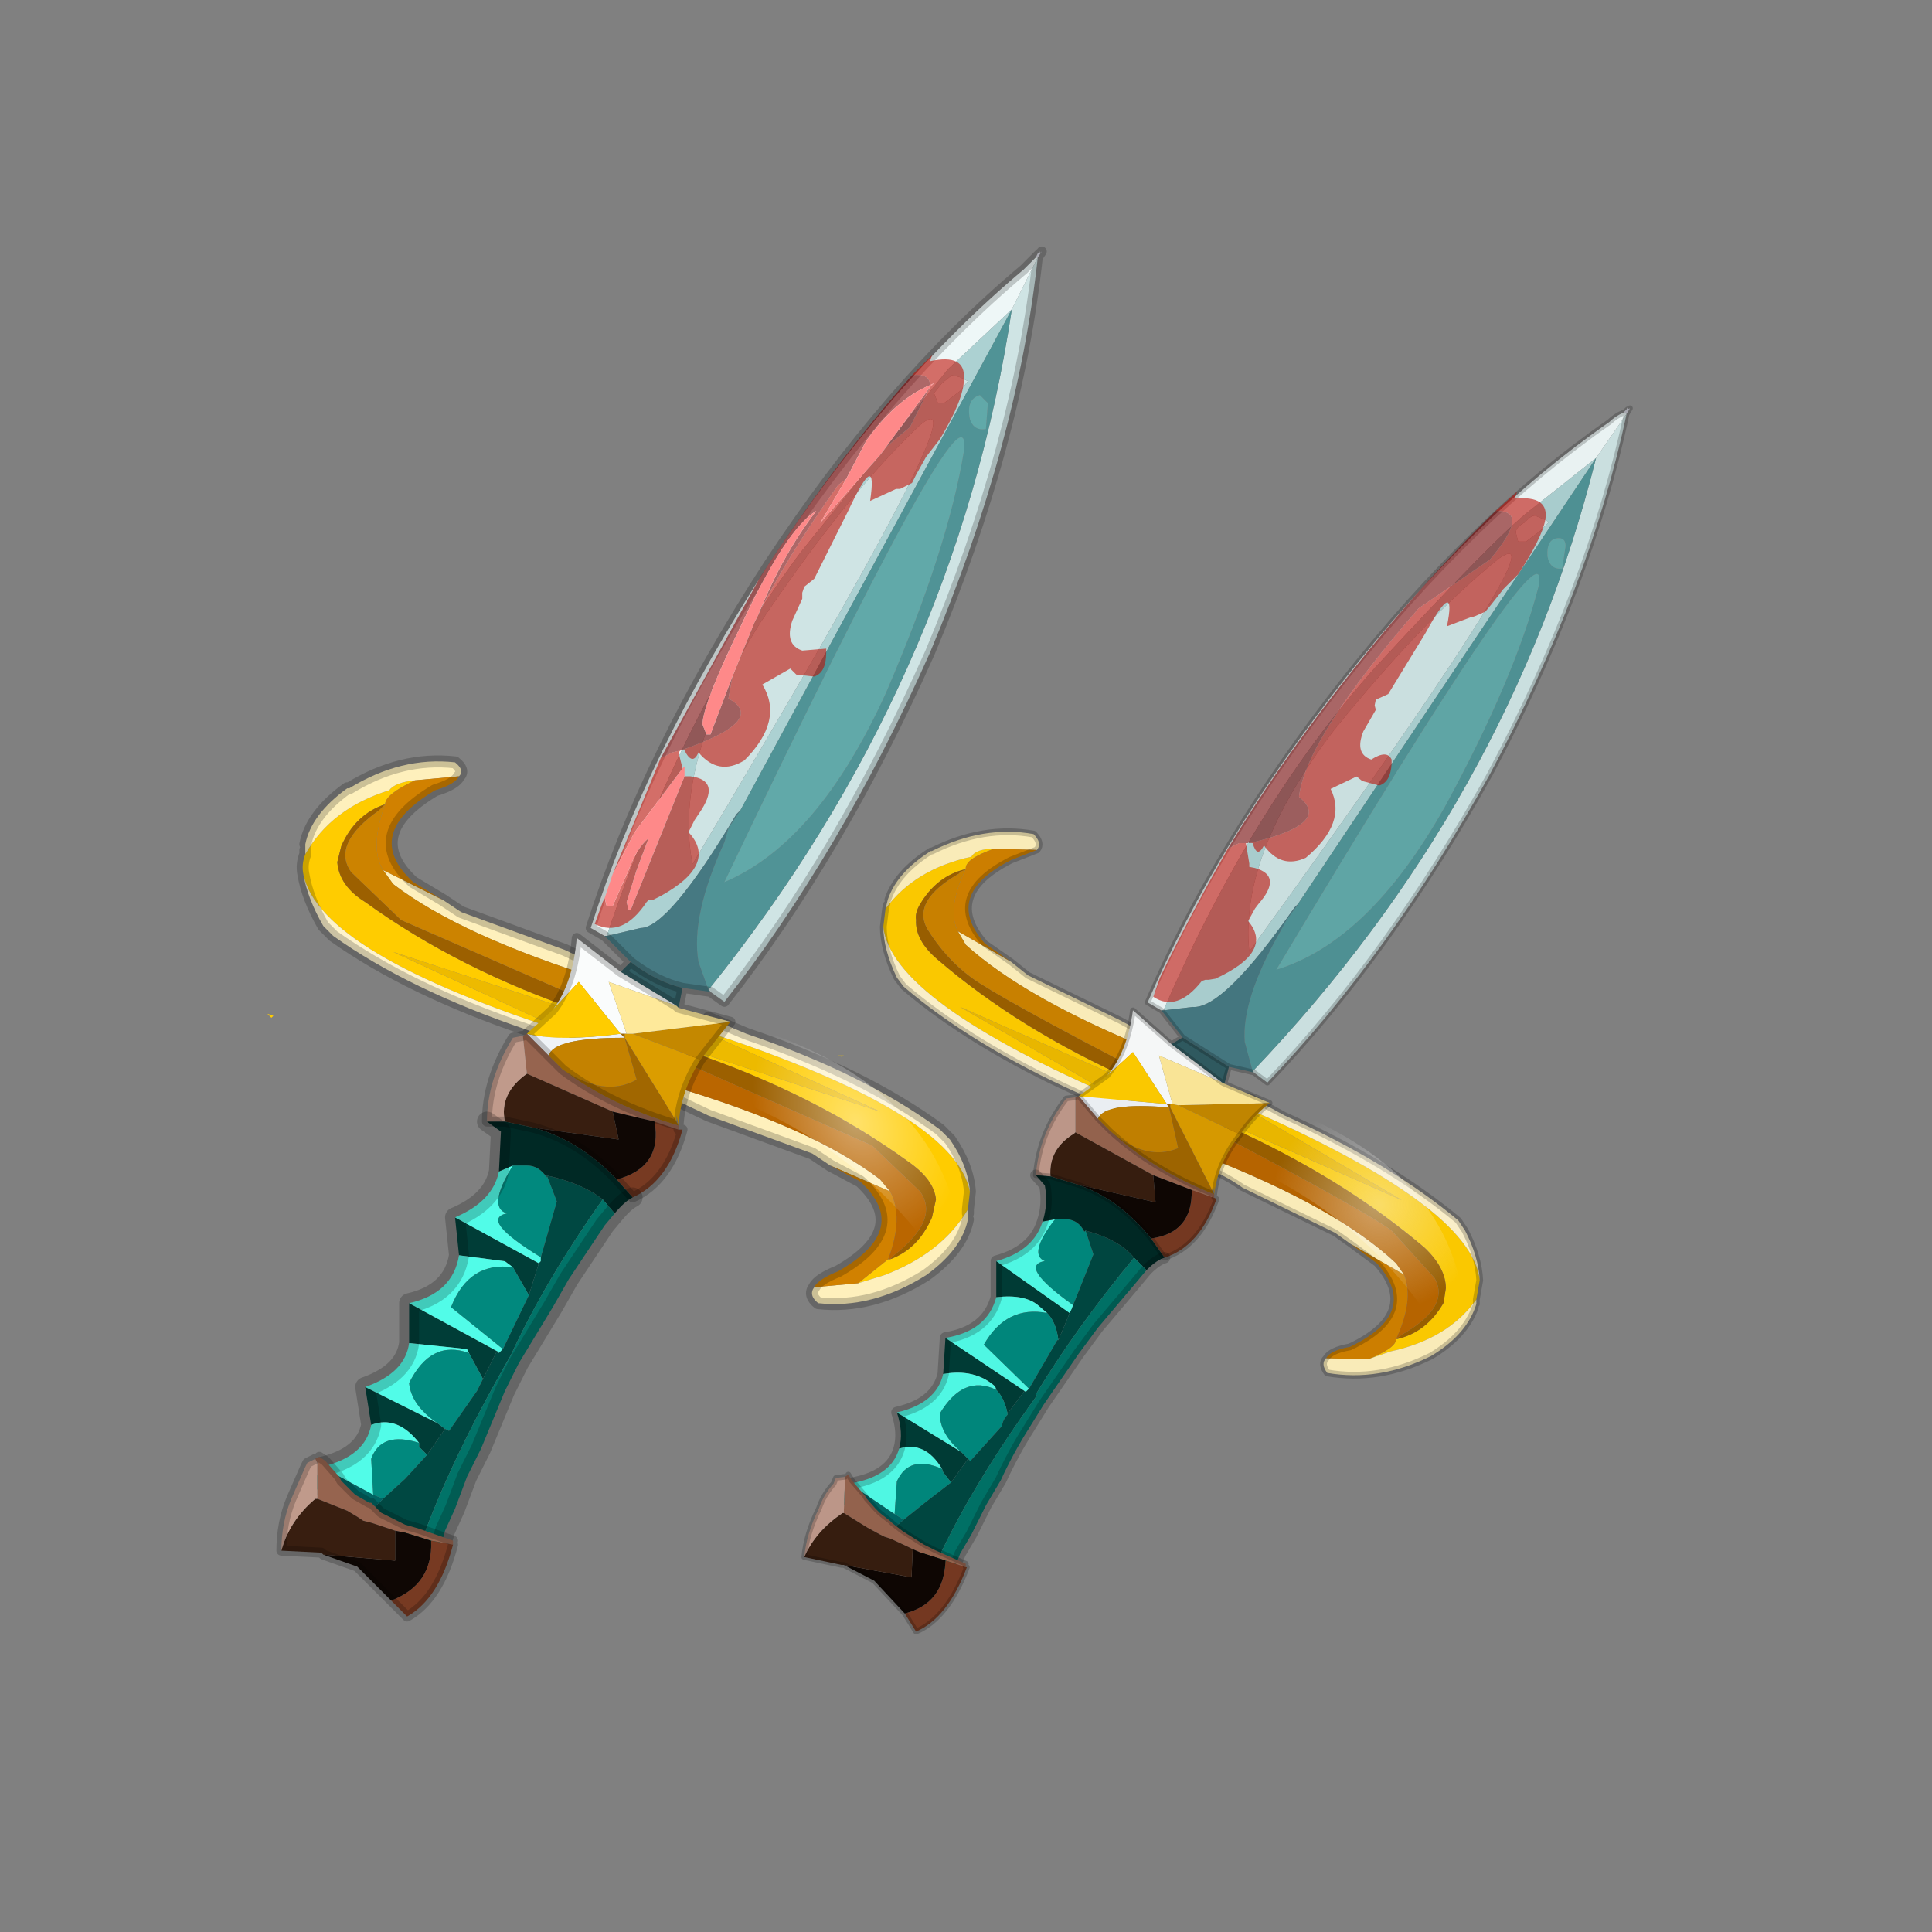 <?xml version="1.0" encoding="UTF-8" standalone="no"?>
<svg xmlns:xlink="http://www.w3.org/1999/xlink" height="440.0px" width="440.0px" xmlns="http://www.w3.org/2000/svg">
  <rect width="100%" height="100%" fill="#808080" stroke="none"/>
  <g transform="matrix(10.0, 0.0, 0.0, 10.0, 0.0, 0.0)">
    <use height="44.0" transform="matrix(0.909, 0.0, 0.0, 0.909, 2.0, 2.0)" width="44.0" xlink:href="#sprite0"/>
  </g>
  <defs>
    <g id="sprite0" transform="matrix(1.0, 0.0, 0.0, 1.0, 0.0, 0.0)">
      <use height="44.0" transform="matrix(1.0, 0.0, 0.0, 1.0, 0.0, 0.0)" width="44.0" xlink:href="#shape0"/>
      <use height="54.35" transform="matrix(0.566, 0.0, 0.0, 0.566, 17.893, 7.972)" width="36.75" xlink:href="#sprite1"/>
    </g>
    <g id="shape0" transform="matrix(1.0, 0.0, 0.0, 1.0, 0.0, 0.0)">
      <path d="M44.0 44.0 L0.0 44.0 0.0 0.0 44.0 0.0 44.0 44.0" fill="#43adca" fill-opacity="0.0" fill-rule="evenodd" stroke="none"/>
      <path d="M4.65 23.25 L4.6 23.3 4.5 23.2 4.65 23.25" fill="#ffcc00" fill-rule="evenodd" stroke="none"/>
      <path d="M5.45 19.2 Q6.1 18.05 7.55 17.6 7.7 17.4 8.2 17.35 7.45 17.7 7.45 17.95 6.7 18.2 6.35 19.0 L6.25 19.4 Q6.3 20.0 6.95 20.4 9.3 22.1 12.4 23.15 L12.4 23.2 7.65 21.65 12.1 23.7 Q5.8 21.7 5.4 19.7 5.35 19.45 5.45 19.2" fill="#ffcc00" fill-rule="evenodd" stroke="none"/>
      <path d="M12.1 23.7 L11.95 24.0 11.0 23.6 Q8.05 22.6 6.15 21.25 L5.9 21.0 Q5.5 20.3 5.4 19.7 5.8 21.7 12.1 23.7" fill="#fef3cc" fill-rule="evenodd" stroke="none"/>
      <path d="M12.55 22.9 L12.4 23.15 Q9.3 22.1 6.95 20.4 6.3 20.0 6.25 19.4 L6.35 19.0 Q6.7 18.2 7.45 17.95 L7.4 18.0 7.3 18.1 Q6.1 18.95 6.6 19.65 L7.85 20.85 12.55 22.9" fill="#9c6000" fill-rule="evenodd" stroke="none"/>
      <path d="M12.4 23.2 L12.1 23.7 7.65 21.65 12.4 23.2" fill="#edba00" fill-rule="evenodd" stroke="none"/>
      <path d="M5.45 18.95 Q5.6 18.2 6.5 17.55 L6.55 17.55 Q7.85 16.75 9.2 16.9 9.45 17.1 9.3 17.25 L8.2 17.35 Q7.7 17.4 7.55 17.6 6.1 18.05 5.45 19.2 L5.45 19.1 5.45 18.95 M8.9 20.35 L9.35 20.65 11.95 21.6 12.9 22.05 12.95 22.05 13.0 22.05 12.9 22.35 Q9.35 21.25 7.65 19.95 L7.4 19.6 8.9 20.35" fill="#fef0bc" fill-rule="evenodd" stroke="none"/>
      <path d="M8.2 17.35 L9.3 17.25 Q9.2 17.45 8.7 17.6 6.85 18.7 8.15 19.9 L8.9 20.35 7.4 19.6 Q7.05 19.05 7.45 17.95 7.45 17.7 8.2 17.35" fill="#d18100" fill-rule="evenodd" stroke="none"/>
      <path d="M12.9 22.35 L12.55 22.9 7.85 20.85 6.6 19.65 Q6.1 18.95 7.3 18.1 L7.4 18.0 7.45 17.95 Q7.05 19.05 7.4 19.6 L7.65 19.95 Q9.35 21.25 12.9 22.35" fill="#cc8300" fill-rule="evenodd" stroke="none"/>
      <path d="M9.3 17.25 Q9.45 17.1 9.2 16.9 7.85 16.75 6.55 17.55 L6.5 17.55 Q5.6 18.2 5.45 18.95 M5.45 19.1 L5.45 19.2 M9.3 17.25 Q9.2 17.45 8.7 17.6 6.85 18.7 8.15 19.9 L8.9 20.35 9.35 20.65 11.95 21.6 12.9 22.05 M13.0 22.05 L12.9 22.35 12.55 22.9 12.4 23.15 12.4 23.2 12.1 23.7 11.95 24.0 11.0 23.6 Q8.05 22.6 6.15 21.25 L5.9 21.0 Q5.5 20.3 5.4 19.7 5.35 19.45 5.45 19.2" fill="none" stroke="#000000" stroke-linecap="round" stroke-linejoin="round" stroke-opacity="0.2" stroke-width="0.3"/>
      <path d="M15.35 23.6 Q21.7 25.65 22.1 27.65 L22.05 28.1 Q21.4 29.2 19.95 29.75 L19.3 29.95 20.05 29.35 20.1 29.35 Q20.8 29.1 21.15 28.3 L21.25 27.85 Q21.2 27.35 20.55 26.9 18.2 25.2 15.1 24.15 L15.1 24.1 19.85 25.65 15.35 23.6" fill="#ffcc00" fill-rule="evenodd" stroke="none"/>
      <path d="M15.35 23.6 L15.55 23.3 16.5 23.7 Q19.45 24.7 21.35 26.1 L21.6 26.35 Q22.05 27.0 22.1 27.65 21.7 25.65 15.35 23.6" fill="#fef3cc" fill-rule="evenodd" stroke="none"/>
      <path d="M14.9 24.4 L15.1 24.15 Q18.2 25.2 20.55 26.9 21.2 27.35 21.25 27.85 L21.15 28.3 Q20.8 29.1 20.1 29.35 L20.2 29.25 Q21.35 28.35 20.85 27.65 L19.65 26.5 14.9 24.4" fill="#9c6000" fill-rule="evenodd" stroke="none"/>
      <path d="M15.1 24.1 L15.35 23.6 19.85 25.65 15.1 24.1" fill="#edba00" fill-rule="evenodd" stroke="none"/>
      <path d="M22.05 28.1 L22.05 28.2 22.05 28.35 Q21.9 29.1 21.0 29.75 19.65 30.6 18.3 30.45 18.05 30.25 18.2 30.05 L19.3 29.95 19.95 29.75 Q21.4 29.2 22.05 28.1 M18.6 27.0 L18.15 26.7 15.55 25.75 14.6 25.3 14.55 25.25 14.5 25.2 14.45 25.2 14.6 25.0 Q18.15 26.05 19.85 27.35 L20.1 27.65 18.6 27.0" fill="#fef0bc" fill-rule="evenodd" stroke="none"/>
      <path d="M18.2 30.05 Q18.3 29.85 18.8 29.65 20.65 28.6 19.35 27.4 L18.6 27.0 20.1 27.65 Q20.45 28.3 20.05 29.35 L19.3 29.95 18.2 30.05" fill="#d18100" fill-rule="evenodd" stroke="none"/>
      <path d="M14.6 25.0 L14.9 24.4 19.65 26.5 20.85 27.65 Q21.35 28.35 20.2 29.25 L20.1 29.35 20.05 29.35 Q20.45 28.3 20.1 27.65 L19.85 27.35 Q18.15 26.05 14.6 25.0" fill="#ba6600" fill-rule="evenodd" stroke="none"/>
      <path d="M22.1 27.65 Q22.05 27.0 21.6 26.35 L21.35 26.1 Q19.45 24.7 16.5 23.7 L15.55 23.3 15.35 23.6 M22.1 27.65 L22.05 28.1 22.05 28.2 M22.05 28.35 Q21.9 29.1 21.0 29.75 19.65 30.6 18.3 30.45 18.05 30.25 18.2 30.05 18.3 29.85 18.8 29.65 20.65 28.6 19.35 27.4 L18.6 27.0 18.15 26.7 15.55 25.75 14.6 25.3 M14.55 25.25 L14.5 25.2 M14.45 25.2 L14.6 25.0 14.9 24.4 15.1 24.15 15.1 24.1 15.35 23.6" fill="none" stroke="#000000" stroke-linecap="round" stroke-linejoin="round" stroke-opacity="0.2" stroke-width="0.3"/>
      <path d="M23.75 4.25 L23.8 4.15 23.85 4.1 23.85 4.15 23.75 4.25 23.85 4.15 23.9 4.1 23.8 4.25 23.75 4.25" fill="#d5d5df" fill-rule="evenodd" stroke="none"/>
      <path d="M12.95 21.25 L12.6 21.05 Q14.0 16.65 17.05 11.95 20.05 7.4 23.45 4.55 L23.75 4.25 23.8 4.25 23.15 5.55 21.55 7.05 17.85 11.65 Q14.9 15.6 13.0 21.25 L12.95 21.25" fill="#eef7f7" fill-rule="evenodd" stroke="none"/>
      <path d="M23.8 4.25 Q23.3 8.9 21.1 14.15 18.85 19.2 15.95 22.9 L15.6 22.65 15.55 22.6 Q21.75 14.9 23.15 5.55 L23.8 4.25 M21.85 7.6 L21.45 7.9 21.3 7.9 21.2 7.65 21.4 7.4 21.65 7.2 21.85 7.25 22.05 7.35 21.85 7.6 M20.85 8.45 Q22.6 7.0 15.15 19.45 14.65 16.9 16.85 13.4 19.0 10.2 20.85 8.45" fill="#cfe4e4" fill-rule="evenodd" stroke="none"/>
      <path d="M21.85 7.6 L22.05 7.35 21.85 7.25 21.65 7.2 21.4 7.4 21.2 7.65 21.3 7.9 21.45 7.9 21.85 7.6 M13.0 21.25 Q14.9 15.6 17.85 11.65 L21.55 7.05 23.15 5.55 16.35 18.1 16.25 18.2 Q14.55 21.05 13.85 21.05 L13.0 21.25 M20.85 8.45 Q19.0 10.2 16.85 13.4 14.65 16.9 15.15 19.45 22.6 7.0 20.85 8.45" fill="#acd1d2" fill-rule="evenodd" stroke="none"/>
      <path d="M23.15 5.55 Q21.75 14.9 15.55 22.6 L15.3 21.9 Q15.1 20.75 15.95 18.9 L16.05 18.55 16.35 18.1 23.15 5.55 M22.55 7.9 L22.35 7.7 Q22.0 7.8 22.1 8.3 22.2 8.6 22.5 8.55 L22.55 7.9 M21.95 9.1 Q22.2 6.8 15.95 19.9 18.3 18.9 20.0 15.15 21.55 11.55 21.95 9.1" fill="#509396" fill-rule="evenodd" stroke="none"/>
      <path d="M22.55 7.9 L22.5 8.55 Q22.2 8.6 22.1 8.3 22.0 7.8 22.35 7.7 L22.55 7.9 M21.95 9.1 Q21.55 11.55 20.0 15.15 18.3 18.9 15.95 19.9 22.2 6.8 21.95 9.1" fill="#61a9a9" fill-rule="evenodd" stroke="none"/>
      <path d="M7.1 33.5 L6.95 32.55 8.75 33.45 8.95 33.6 8.5 34.25 8.3 34.05 8.3 33.95 Q7.75 33.25 7.1 33.5 M8.05 31.45 L8.05 30.45 10.25 31.65 9.9 32.35 9.55 31.7 9.5 31.6 8.05 31.45 M9.3 29.25 L9.2 28.3 11.3 29.45 11.05 30.25 10.65 29.55 10.45 29.4 9.3 29.25" fill="#003d37" fill-rule="evenodd" stroke="none"/>
      <path d="M5.85 34.55 Q6.95 34.3 7.1 33.5 7.75 33.25 8.3 33.95 7.35 33.65 7.1 34.35 L7.15 35.25 5.85 34.55 M6.95 32.55 Q7.95 32.2 8.05 31.45 L9.5 31.6 9.55 31.7 Q8.6 31.35 8.05 32.45 8.1 33.0 8.75 33.45 L6.95 32.55 M8.05 30.45 Q9.15 30.2 9.3 29.25 L10.45 29.4 10.65 29.55 Q9.55 29.4 9.1 30.55 L10.4 31.6 10.3 31.7 10.25 31.65 8.05 30.45 M9.2 28.3 Q10.15 27.9 10.3 27.15 L10.65 27.0 Q10.0 28.05 10.5 28.2 9.8 28.35 11.35 29.3 L11.35 29.4 11.3 29.45 9.2 28.3" fill="#51fce8" fill-rule="evenodd" stroke="none"/>
      <path d="M10.65 27.0 L11.0 27.0 Q11.3 27.0 11.5 27.3 L11.5 27.25 11.75 27.9 11.35 29.3 Q9.8 28.35 10.5 28.2 10.0 28.05 10.65 27.0 M11.05 30.25 L10.4 31.6 9.1 30.55 Q9.55 29.4 10.65 29.55 L11.05 30.25 M9.9 32.35 L9.75 32.65 9.05 33.65 8.95 33.6 8.75 33.45 Q8.1 33.0 8.05 32.45 8.6 31.35 9.55 31.7 L9.9 32.35 M8.5 34.25 L7.95 34.85 7.4 35.35 7.15 35.25 7.1 34.35 Q7.35 33.65 8.3 33.95 L8.3 34.05 8.5 34.25" fill="#01897e" fill-rule="evenodd" stroke="none"/>
      <path d="M8.35 36.45 L7.0 35.7 7.2 35.55 7.4 35.35 7.95 34.85 8.5 34.25 8.95 33.6 9.05 33.65 9.75 32.65 9.9 32.35 10.25 31.65 10.3 31.7 10.4 31.6 11.05 30.25 11.3 29.45 11.35 29.4 11.35 29.3 11.75 27.9 11.5 27.25 Q12.4 27.45 12.9 27.85 11.45 29.9 10.6 31.75 9.1 34.35 8.35 36.45" fill="#004842" fill-rule="evenodd" stroke="none"/>
      <path d="M15.6 22.65 L14.9 22.55 Q14.25 22.4 13.6 21.9 L12.95 21.25 13.0 21.25 13.85 21.05 Q14.55 21.05 16.25 18.2 L16.35 18.1 16.05 18.55 15.95 18.9 Q15.1 20.75 15.3 21.9 L15.55 22.6 15.6 22.65" fill="#467982" fill-rule="evenodd" stroke="none"/>
      <path d="M13.35 23.7 L13.45 23.8 Q11.65 23.8 11.55 24.25 L11.0 23.7 Q11.85 23.9 13.35 23.7" fill="#eff3f7" fill-rule="evenodd" stroke="none"/>
      <path d="M14.9 22.55 L14.8 23.05 14.75 23.0 13.35 22.15 13.6 21.9 Q14.25 22.4 14.9 22.55" fill="#305b61" fill-rule="evenodd" stroke="none"/>
      <path d="M14.8 26.0 L14.8 26.1 14.2 25.9 13.15 25.65 11.0 24.7 10.9 23.75 11.0 23.7 11.55 24.25 11.9 24.6 Q13.1 25.5 14.8 26.0" fill="#96644f" fill-rule="evenodd" stroke="none"/>
      <path d="M13.15 25.65 L13.3 26.35 11.15 26.05 10.45 25.9 Q10.3 25.2 11.0 24.7 L13.15 25.65" fill="#381e10" fill-rule="evenodd" stroke="none"/>
      <path d="M10.0 25.9 Q10.0 24.85 10.65 23.8 L10.9 23.75 11.0 24.7 Q10.3 25.2 10.45 25.9 L10.0 25.9" fill="#c09a8b" fill-rule="evenodd" stroke="none"/>
      <path d="M11.65 23.1 Q12.15 22.45 12.25 21.3 L13.35 22.15 14.75 23.0 13.05 22.4 13.5 23.7 13.45 23.7 13.35 23.7 12.3 22.4 11.65 23.1" fill="#fafcfc" fill-rule="evenodd" stroke="none"/>
      <path d="M14.8 26.1 L14.9 26.1 Q14.55 27.4 13.65 27.8 L13.25 27.35 Q14.4 27.05 14.2 25.9 L14.8 26.1" fill="#773a22" fill-rule="evenodd" stroke="none"/>
      <path d="M11.15 26.05 L13.3 26.35 13.15 25.65 14.2 25.9 Q14.4 27.05 13.25 27.35 12.3 26.35 11.15 26.05" fill="#0f0704" fill-rule="evenodd" stroke="none"/>
      <path d="M13.65 27.8 Q13.45 27.9 13.2 28.2 L12.9 27.85 Q12.4 27.45 11.5 27.25 L11.5 27.3 Q11.3 27.0 11.0 27.0 L10.65 27.0 10.3 27.15 10.35 26.15 10.0 25.9 10.45 25.9 11.15 26.05 Q12.3 26.35 13.25 27.35 L13.65 27.8" fill="#002925" fill-rule="evenodd" stroke="none"/>
      <path d="M13.2 28.2 L12.95 28.5 12.05 29.85 11.65 30.55 10.8 31.95 10.45 32.65 9.85 34.1 9.5 34.8 9.2 35.6 8.95 36.15 8.8 36.7 8.35 36.45 Q9.1 34.35 10.6 31.75 11.45 29.9 12.9 27.85 L13.2 28.2" fill="#017368" fill-rule="evenodd" stroke="none"/>
      <path d="M7.0 35.7 L5.6 35.05 5.85 34.55 7.15 35.25 7.4 35.35 7.2 35.55 7.0 35.7" fill="#006563" fill-rule="evenodd" stroke="none"/>
      <path d="M11.0 23.7 L11.65 23.1 12.3 22.4 13.35 23.7 Q11.85 23.9 11.0 23.7" fill="#ffcc00" fill-rule="evenodd" stroke="none"/>
      <path d="M15.35 24.35 Q14.85 25.15 14.8 26.0 L14.75 25.75 14.75 25.9 13.45 23.8 13.45 23.7 13.5 23.7 13.65 23.7 15.35 24.35" fill="#db9d00" fill-rule="evenodd" stroke="none"/>
      <path d="M16.1 23.4 L15.35 24.35 13.65 23.7 16.1 23.4" fill="#c48800" fill-rule="evenodd" stroke="none"/>
      <path d="M13.45 23.8 L13.75 24.85 Q12.95 25.3 11.9 24.6 L11.55 24.25 Q11.65 23.8 13.45 23.8" fill="#c48200" fill-rule="evenodd" stroke="none"/>
      <path d="M13.35 23.7 L13.45 23.7 13.45 23.8 14.75 25.9 14.8 26.0 Q13.1 25.5 11.9 24.6 12.95 25.3 13.75 24.85 L13.45 23.8 13.35 23.7" fill="#a16700" fill-rule="evenodd" stroke="none"/>
      <path d="M14.8 23.05 L16.1 23.4 13.65 23.7 13.5 23.7 13.05 22.4 14.75 23.0 14.8 23.05" fill="#fee99a" fill-rule="evenodd" stroke="none"/>
      <path d="M23.75 4.25 L23.85 4.15 M23.9 4.1 L23.8 4.25 Q23.3 8.9 21.1 14.15 18.85 19.2 15.95 22.9 L15.6 22.65 14.9 22.55 14.8 23.05 16.1 23.4 15.35 24.35 Q14.85 25.15 14.8 26.0 M14.8 26.1 L14.9 26.1 Q14.55 27.4 13.65 27.8 L13.25 27.35 M10.0 25.9 Q10.0 24.85 10.65 23.8 L10.9 23.75 M11.0 23.7 L11.65 23.1 Q12.15 22.45 12.25 21.3 L13.35 22.15 13.6 21.9 12.95 21.25 12.6 21.05 Q14.0 16.65 17.05 11.95 20.05 7.4 23.45 4.55 L23.75 4.25 M14.75 23.0 L13.35 22.15 M11.9 24.6 Q13.1 25.5 14.8 26.0 M10.45 25.9 L11.15 26.05 Q12.3 26.35 13.25 27.35 M11.9 24.6 L11.55 24.25 11.0 23.7 M10.0 25.9 L10.45 25.9 M14.75 23.0 L14.8 23.05 M13.6 21.9 Q14.25 22.4 14.9 22.55" fill="none" stroke="#000000" stroke-linecap="round" stroke-linejoin="round" stroke-opacity="0.2" stroke-width="0.25"/>
      <path d="M13.65 27.8 Q13.45 27.9 13.2 28.2 L12.95 28.5 12.05 29.85 11.65 30.55 10.8 31.95 10.45 32.65 9.85 34.1 9.5 34.8 9.2 35.6 8.95 36.15 8.8 36.7 M5.6 35.05 L5.85 34.55 Q6.95 34.3 7.1 33.5 L6.95 32.55 Q7.95 32.2 8.05 31.45 L8.05 30.45 Q9.15 30.2 9.3 29.25 L9.2 28.3 Q10.15 27.9 10.3 27.15 L10.35 26.15 10.0 25.9" fill="none" stroke="#000000" stroke-linecap="round" stroke-linejoin="round" stroke-opacity="0.2" stroke-width="0.5"/>
      <path d="M9.15 36.4 L9.15 36.5 8.6 36.4 7.95 36.2 7.7 36.15 7.55 36.1 7.1 35.95 6.9 35.9 6.75 35.8 6.5 35.65 5.75 35.35 5.75 34.45 5.7 34.35 5.8 34.3 5.95 34.4 6.3 34.8 6.35 34.9 6.6 35.15 6.7 35.25 7.05 35.45 7.1 35.45 7.35 35.7 7.95 36.0 8.3 36.1 9.15 36.4" fill="#96644f" fill-rule="evenodd" stroke="none"/>
      <path d="M9.15 36.5 Q8.8 37.85 8.0 38.3 L7.6 37.9 Q8.65 37.5 8.6 36.4 L9.15 36.5" fill="#773a22" fill-rule="evenodd" stroke="none"/>
      <path d="M7.6 37.9 L6.75 37.05 5.9 36.75 5.85 36.7 5.9 36.75 7.7 36.9 7.7 36.15 7.95 36.2 8.6 36.4 Q8.65 37.5 7.6 37.9" fill="#0f0704" fill-rule="evenodd" stroke="none"/>
      <path d="M5.85 36.7 L4.85 36.65 Q5.05 35.9 5.7 35.35 L5.75 35.35 6.5 35.65 6.75 35.8 6.9 35.9 7.1 35.95 7.55 36.1 7.7 36.15 7.7 36.9 5.9 36.75 5.85 36.7" fill="#381e10" fill-rule="evenodd" stroke="none"/>
      <path d="M4.85 36.65 Q4.85 35.95 5.1 35.35 L5.45 34.55 5.5 34.45 5.7 34.35 5.75 34.45 5.75 35.35 5.7 35.35 Q5.05 35.9 4.85 36.65" fill="#c09a8b" fill-rule="evenodd" stroke="none"/>
      <path d="M9.15 36.5 Q8.8 37.85 8.0 38.3 L7.6 37.9 6.75 37.05 5.9 36.75 5.85 36.7 4.85 36.65 Q4.85 35.95 5.1 35.35 L5.45 34.55 5.5 34.45 5.7 34.35 M5.8 34.3 L5.95 34.4 6.3 34.8 6.35 34.9 6.6 35.15 6.7 35.25 7.05 35.45 7.1 35.45 7.35 35.7 7.95 36.0 8.3 36.1 9.15 36.4" fill="none" stroke="#000000" stroke-linecap="round" stroke-linejoin="round" stroke-opacity="0.2" stroke-width="0.25"/>
      <path d="M21.1 7.5 L21.2 7.4 21.1 7.45 Q21.1 7.15 20.65 7.2 L21.15 6.7 21.1 6.85 Q22.0 6.65 21.95 7.3 21.95 7.8 21.35 8.8 L21.0 9.25 20.75 9.7 20.65 9.9 20.35 10.05 20.25 10.05 19.6 10.35 Q19.8 9.0 19.05 10.6 L18.2 12.3 17.95 12.5 17.9 12.65 17.9 12.8 17.65 13.35 Q17.45 13.95 17.9 14.1 L18.5 14.05 18.5 14.15 Q18.5 14.65 18.2 14.75 L17.75 14.7 17.6 14.55 16.9 14.95 Q17.45 15.85 16.45 16.85 15.8 17.25 15.3 16.65 15.15 17.0 14.95 16.6 L14.85 16.6 Q17.05 15.85 16.05 15.3 L16.15 14.75 16.7 13.4 16.8 13.2 Q17.45 11.85 18.8 9.95 L19.0 9.8 18.35 10.9 19.85 9.2 20.0 9.0 20.6 8.5 21.1 7.5 M14.35 16.8 L14.65 16.65 14.85 16.6 14.8 16.65 14.9 17.05 13.7 18.65 13.15 19.7 14.35 16.8 M12.95 20.3 L13.0 20.5 13.15 20.5 13.55 19.6 Q13.75 19.05 14.05 18.8 L13.75 19.6 13.5 20.4 13.55 20.6 13.6 20.6 14.95 17.25 15.1 17.25 Q15.9 17.35 15.3 18.2 L15.2 18.35 15.05 18.65 Q15.8 19.45 14.35 20.25 L14.15 20.35 14.05 20.35 14.0 20.4 Q13.4 21.3 12.7 20.95 L12.9 20.4 12.95 20.3" fill="#c00b01" fill-opacity="0.58" fill-rule="evenodd" stroke="none"/>
      <path d="M21.1 7.45 Q20.25 7.8 19.5 8.85 L19.0 9.8 18.8 9.95 Q17.45 11.85 16.8 13.2 17.4 11.7 18.25 10.6 17.5 11.05 16.4 13.4 15.4 15.45 15.4 15.95 L15.5 16.2 15.6 16.2 16.15 14.75 16.05 15.3 Q17.05 15.85 14.85 16.6 L14.65 16.65 14.35 16.8 16.85 12.25 Q18.7 9.4 20.65 7.2 21.1 7.15 21.1 7.45 M20.0 9.0 L21.1 7.5 20.6 8.5 20.0 9.0 M14.85 16.6 L14.85 16.55 14.85 16.6" fill="#7e0101" fill-opacity="0.58" fill-rule="evenodd" stroke="none"/>
      <path d="M21.1 7.45 L21.2 7.4 21.1 7.5 20.0 9.0 19.85 9.2 18.35 10.9 19.0 9.8 19.5 8.85 Q20.25 7.8 21.1 7.45 M16.15 14.75 L15.6 16.2 15.5 16.2 15.4 15.95 Q15.4 15.45 16.4 13.4 17.5 11.05 18.25 10.6 17.4 11.7 16.8 13.2 L16.7 13.4 16.15 14.75 M14.95 17.25 L13.6 20.6 13.55 20.6 13.5 20.4 13.75 19.6 14.05 18.8 Q13.75 19.05 13.55 19.6 L13.15 20.5 13.0 20.5 12.95 20.3 13.15 19.7 13.7 18.65 14.9 17.05 14.95 17.0 14.95 17.15 14.95 17.25" fill="#fe8989" fill-rule="evenodd" stroke="none"/>
      <path d="M16.15 23.4 L16.65 23.55 Q21.1 24.95 21.8 28.4 21.95 29.45 21.3 29.35 19.1 26.2 15.25 25.0 14.75 24.05 16.15 23.4" fill="url(#gradient0)" fill-rule="evenodd" stroke="none"/>
    </g>
    <radialGradient cx="0" cy="0" gradientTransform="matrix(0.001, -0.003, 0.003, 0.002, 19.25, 25.9)" gradientUnits="userSpaceOnUse" id="gradient0" r="819.2" spreadMethod="pad">
      <stop offset="0.0" stop-color="#ffffff" stop-opacity="0.412"/>
      <stop offset="1.0" stop-color="#ffffff" stop-opacity="0.0"/>
    </radialGradient>
    <g id="sprite1" transform="matrix(1.0, 0.0, 0.0, 1.0, 0.1, 0.05)">
      <use height="54.35" transform="matrix(1.0, 0.0, 0.0, 1.0, -0.1, -0.05)" width="36.75" xlink:href="#shape1"/>
    </g>
    <g id="shape1" transform="matrix(1.0, 0.0, 0.0, 1.0, 0.1, 0.05)">
      <path d="M1.75 28.7 L1.65 28.75 1.5 28.7 1.75 28.7" fill="#fac800" fill-rule="evenodd" stroke="none"/>
      <path d="M3.6 22.2 Q4.9 20.45 7.4 19.9 7.6 19.55 8.4 19.55 7.1 20.0 7.15 20.45 5.85 20.75 5.1 22.05 4.9 22.4 4.95 22.7 4.9 23.6 5.9 24.45 9.5 27.55 14.55 29.8 L14.5 29.9 6.9 26.55 14.0 30.65 Q3.85 26.3 3.5 23.0 L3.6 22.2" fill="#fac800" fill-rule="evenodd" stroke="none"/>
      <path d="M14.0 30.65 L13.6 31.2 12.1 30.35 Q7.45 28.25 4.4 25.65 L4.1 25.25 Q3.5 24.0 3.5 23.0 3.85 26.3 14.0 30.65" fill="#f9eec8" fill-rule="evenodd" stroke="none"/>
      <path d="M14.9 29.4 L14.55 29.8 Q9.5 27.55 5.9 24.45 4.9 23.6 4.95 22.7 4.9 22.4 5.1 22.05 5.85 20.75 7.15 20.45 L7.1 20.5 Q6.9 20.55 6.85 20.65 4.75 21.85 5.45 23.1 6.25 24.4 7.4 25.25 8.55 26.1 14.9 29.4" fill="#985e00" fill-rule="evenodd" stroke="none"/>
      <path d="M14.5 29.9 L14.0 30.65 6.9 26.55 14.5 29.9" fill="#e8b600" fill-rule="evenodd" stroke="none"/>
      <path d="M3.7 21.8 Q4.1 20.6 5.6 19.65 L5.65 19.65 Q7.95 18.5 10.15 18.9 10.55 19.3 10.3 19.6 L8.4 19.55 Q7.6 19.55 7.4 19.9 4.9 20.45 3.6 22.2 L3.65 22.0 3.7 21.8 M9.15 24.55 L9.9 25.15 14.0 27.15 15.55 28.0 15.65 28.1 15.7 28.1 15.5 28.5 Q9.8 26.2 7.15 23.8 L6.8 23.2 9.15 24.55" fill="#f9ebb8" fill-rule="evenodd" stroke="none"/>
      <path d="M8.4 19.55 L10.3 19.6 9.15 20.05 Q6.1 21.6 8.0 23.75 L9.15 24.55 6.8 23.2 Q6.3 22.2 7.15 20.45 7.1 20.0 8.4 19.55" fill="#cc7e00" fill-rule="evenodd" stroke="none"/>
      <path d="M15.5 28.5 L14.9 29.4 Q8.55 26.1 7.4 25.25 6.25 24.4 5.45 23.1 4.75 21.85 6.85 20.65 6.9 20.55 7.1 20.5 L7.15 20.45 Q6.3 22.2 6.8 23.2 L7.15 23.8 Q9.8 26.2 15.5 28.5" fill="#c88000" fill-rule="evenodd" stroke="none"/>
      <path d="M10.3 19.6 Q10.55 19.3 10.15 18.9 7.95 18.5 5.65 19.65 L5.6 19.65 Q4.1 20.6 3.7 21.8 M3.65 22.0 L3.6 22.2 M10.3 19.6 L9.15 20.05 Q6.1 21.6 8.0 23.75 L9.15 24.55 9.9 25.15 14.0 27.15 15.55 28.0 M15.7 28.1 L15.5 28.5 14.9 29.4 14.55 29.8 14.5 29.9 14.0 30.65 13.6 31.2 12.1 30.35 Q7.45 28.25 4.4 25.65 L4.1 25.25 Q3.5 24.0 3.5 23.0 L3.6 22.2" fill="none" stroke="#000000" stroke-linecap="round" stroke-linejoin="round" stroke-opacity="0.2" stroke-width="0.3"/>
      <path d="M19.4 30.95 Q29.55 35.35 29.9 38.65 L29.75 39.5 Q28.5 41.25 25.95 41.8 L24.95 42.15 Q26.2 41.65 26.2 41.25 L26.25 41.25 Q27.55 40.95 28.3 39.65 L28.4 39.0 Q28.4 38.1 27.45 37.2 23.8 34.1 18.8 31.85 L18.85 31.75 26.45 35.1 19.4 30.95" fill="#fac800" fill-rule="evenodd" stroke="none"/>
      <path d="M19.4 30.95 L19.7 30.5 21.25 31.35 Q25.9 33.45 28.95 36.0 L29.25 36.45 Q29.85 37.6 29.9 38.65 29.55 35.35 19.4 30.95" fill="#f9eec8" fill-rule="evenodd" stroke="none"/>
      <path d="M18.5 32.25 L18.8 31.85 Q23.8 34.1 27.45 37.2 28.4 38.1 28.4 39.0 L28.3 39.65 Q27.55 40.95 26.25 41.25 L26.25 41.2 26.55 41.0 Q28.6 39.8 27.9 38.55 L26.0 36.45 Q24.85 35.6 18.5 32.25" fill="#985e00" fill-rule="evenodd" stroke="none"/>
      <path d="M18.85 31.75 L19.4 30.95 26.45 35.1 18.85 31.75" fill="#e8b600" fill-rule="evenodd" stroke="none"/>
      <path d="M29.75 39.5 L29.75 39.7 29.7 39.85 Q29.25 41.1 27.75 42.0 25.45 43.15 23.15 42.75 22.85 42.35 23.1 42.1 L24.95 42.15 25.95 41.8 Q28.5 41.25 29.75 39.5 M24.2 37.05 L23.5 36.55 19.4 34.55 Q18.7 34.05 17.85 33.7 L17.75 33.6 17.7 33.55 17.65 33.55 17.85 33.2 Q23.6 35.45 26.2 37.9 L26.55 38.4 24.2 37.05" fill="#f9ebb8" fill-rule="evenodd" stroke="none"/>
      <path d="M23.1 42.1 Q23.3 41.75 24.15 41.6 27.3 40.1 25.35 37.9 L24.2 37.05 26.55 38.4 Q27.0 39.5 26.2 41.25 26.2 41.65 24.95 42.15 L23.1 42.1" fill="#cc7e00" fill-rule="evenodd" stroke="none"/>
      <path d="M17.85 33.2 L18.5 32.25 Q24.85 35.6 26.0 36.45 L27.9 38.55 Q28.6 39.8 26.55 41.0 L26.25 41.2 26.25 41.25 26.2 41.25 Q27.0 39.5 26.55 38.4 L26.2 37.9 Q23.6 35.45 17.85 33.2" fill="#b66400" fill-rule="evenodd" stroke="none"/>
      <path d="M29.9 38.65 Q29.85 37.6 29.25 36.45 L28.95 36.0 Q25.9 33.45 21.25 31.35 L19.7 30.5 19.4 30.95 M29.9 38.65 L29.75 39.5 29.75 39.7 M29.7 39.85 Q29.25 41.1 27.75 42.0 25.45 43.15 23.15 42.75 22.85 42.35 23.1 42.1 23.3 41.75 24.15 41.6 27.3 40.1 25.35 37.9 L24.2 37.05 23.5 36.55 19.4 34.55 Q18.7 34.05 17.85 33.7 M17.75 33.6 L17.7 33.55 M17.65 33.55 L17.85 33.2 18.5 32.25 18.8 31.85 18.85 31.75 19.4 30.95" fill="none" stroke="#000000" stroke-linecap="round" stroke-linejoin="round" stroke-opacity="0.2" stroke-width="0.3"/>
      <path d="M36.45 0.1 L36.55 0.05 36.4 0.3 36.3 0.25 36.45 0.1 36.3 0.25 36.25 0.25 36.4 0.1 36.45 0.0 36.45 0.1" fill="#d0d0da" fill-rule="evenodd" stroke="none"/>
      <path d="M36.3 0.25 L36.4 0.3 35.05 2.25 32.15 4.55 Q30.75 5.6 25.25 11.55 19.85 17.6 15.9 26.7 L15.8 26.7 15.2 26.35 Q18.25 19.25 23.95 12.0 29.6 4.85 35.65 0.65 35.9 0.4 36.25 0.25 L36.3 0.25" fill="#e9f2f2" fill-rule="evenodd" stroke="none"/>
      <path d="M35.05 2.25 L36.4 0.3 Q34.8 7.9 30.35 16.25 25.9 24.25 20.5 29.9 L19.9 29.45 19.85 29.4 Q31.25 17.45 35.05 2.25 M32.35 4.8 L32.7 4.95 Q32.95 5.05 32.95 5.1 L32.55 5.5 31.95 5.95 31.6 5.95 31.5 5.55 Q31.5 5.3 31.9 5.1 32.15 4.8 32.35 4.8 M23.45 14.3 Q27.45 9.35 30.75 6.7 33.85 4.55 19.7 24.1 19.25 19.8 23.45 14.3" fill="#cadfdf" fill-rule="evenodd" stroke="none"/>
      <path d="M32.35 4.8 Q32.15 4.8 31.9 5.1 31.5 5.3 31.5 5.55 L31.6 5.95 31.95 5.95 32.55 5.5 32.95 5.1 Q32.95 5.05 32.7 4.95 L32.35 4.8 M15.9 26.7 Q19.85 17.6 25.25 11.55 30.75 5.6 32.15 4.55 L35.05 2.25 21.85 22.0 21.7 22.15 Q18.55 26.65 17.2 26.55 L15.9 26.7 M23.45 14.3 Q19.25 19.8 19.7 24.1 33.85 4.55 30.75 6.7 27.45 9.35 23.45 14.3" fill="#a8cccd" fill-rule="evenodd" stroke="none"/>
      <path d="M35.05 2.25 Q31.25 17.45 19.85 29.4 L19.5 28.1 Q19.35 26.25 21.05 23.25 L21.35 22.7 21.9 21.95 21.85 22.0 35.05 2.25 M33.55 7.15 L33.7 6.15 Q33.7 5.8 33.4 5.8 32.85 5.8 32.9 6.6 33.0 7.2 33.55 7.15 M32.5 7.95 Q33.25 4.25 20.9 24.9 25.0 23.65 28.35 17.7 31.45 12.0 32.5 7.95" fill="#4e9093" fill-rule="evenodd" stroke="none"/>
      <path d="M33.55 7.15 Q33.0 7.2 32.9 6.6 32.85 5.8 33.4 5.8 33.7 5.8 33.7 6.15 L33.55 7.15 M32.5 7.95 Q31.45 12.0 28.35 17.7 25.0 23.65 20.9 24.9 33.25 4.25 32.5 7.95" fill="#5fa5a5" fill-rule="evenodd" stroke="none"/>
      <path d="M4.2 46.1 Q4.4 45.4 4.1 44.5 L6.95 46.25 7.25 46.55 6.5 47.6 6.15 47.15 6.1 47.0 Q5.35 45.75 4.2 46.1 M6.15 42.8 L6.25 41.2 9.75 43.55 9.0 44.55 Q8.85 43.85 8.5 43.5 L8.45 43.35 Q7.55 42.55 6.15 42.8 M8.5 39.4 L8.5 37.8 11.75 40.1 11.25 41.3 Q11.15 40.5 10.75 40.1 L10.4 39.8 Q9.8 39.25 8.5 39.4" fill="#003b35" fill-rule="evenodd" stroke="none"/>
      <path d="M2.0 47.65 Q3.85 47.35 4.2 46.1 5.35 45.75 6.1 47.0 4.65 46.35 4.1 47.55 L4.0 49.0 2.0 47.65 M4.1 44.5 Q5.85 44.1 6.15 42.8 7.55 42.55 8.45 43.35 L8.5 43.5 Q7.05 42.8 6.0 44.55 6.0 45.45 6.95 46.25 L4.1 44.5 M6.25 41.2 Q8.1 40.9 8.5 39.4 9.8 39.25 10.4 39.8 L10.75 40.1 Q8.95 39.75 7.95 41.5 L9.95 43.45 9.8 43.6 9.75 43.55 6.25 41.2 M8.5 37.8 Q10.15 37.35 10.55 36.05 L11.1 35.95 Q9.9 37.5 10.65 37.8 9.45 38.0 11.9 39.75 L11.85 39.9 11.75 40.1 8.5 37.8" fill="#4ff7e3" fill-rule="evenodd" stroke="none"/>
      <path d="M11.1 35.95 L11.65 35.95 Q12.15 36.0 12.4 36.5 L12.45 36.45 12.8 37.5 11.9 39.75 Q9.45 38.0 10.65 37.8 9.9 37.5 11.1 35.95 M11.25 41.3 L11.2 41.3 9.95 43.45 7.95 41.5 Q8.95 39.75 10.75 40.1 11.15 40.5 11.25 41.3 M9.0 44.55 L9.0 44.6 Q8.8 44.8 8.75 45.1 L7.35 46.65 7.25 46.55 6.95 46.25 Q6.0 45.45 6.0 44.55 7.05 42.8 8.5 43.5 8.85 43.85 9.0 44.55 M6.5 47.6 L5.4 48.45 4.4 49.25 4.0 49.0 4.1 47.55 Q4.65 46.35 6.1 47.0 L6.15 47.15 6.5 47.6" fill="#00867b" fill-rule="evenodd" stroke="none"/>
      <path d="M5.85 51.15 L3.75 49.75 Q3.95 49.65 4.1 49.5 L4.4 49.25 5.4 48.45 6.5 47.6 7.25 46.55 7.35 46.65 8.75 45.1 Q8.8 44.8 9.0 44.6 L9.0 44.55 9.75 43.55 9.8 43.6 9.95 43.45 11.2 41.3 11.25 41.3 11.75 40.1 11.85 39.9 11.9 39.75 12.8 37.5 12.45 36.45 Q13.95 36.85 14.6 37.65 12.0 40.8 10.25 43.7 L10.3 43.75 Q7.4 47.75 5.85 51.15" fill="#004640" fill-rule="evenodd" stroke="none"/>
      <path d="M19.9 29.45 L18.8 29.2 16.75 27.9 15.85 26.75 15.8 26.7 15.9 26.7 17.2 26.55 Q18.55 26.65 21.7 22.15 L21.85 22.0 21.9 21.95 21.35 22.7 21.05 23.25 Q19.35 26.25 19.5 28.1 L19.85 29.4 19.9 29.45" fill="#44767f" fill-rule="evenodd" stroke="none"/>
      <path d="M13.0 31.5 L12.15 30.5 16.05 30.85 16.15 31.0 Q13.3 30.75 13.0 31.5" fill="#eaeef2" fill-rule="evenodd" stroke="none"/>
      <path d="M18.8 29.2 L18.6 29.95 18.5 29.9 16.25 28.2 16.75 27.9 18.8 29.2" fill="#2f595f" fill-rule="evenodd" stroke="none"/>
      <path d="M18.15 34.85 L18.15 35.0 17.15 34.65 15.45 34.0 12.0 32.1 12.0 30.55 12.15 30.5 13.0 31.5 13.55 32.05 Q15.4 33.75 18.15 34.85" fill="#93624d" fill-rule="evenodd" stroke="none"/>
      <path d="M12.0 32.1 L15.45 34.0 15.55 35.2 12.05 34.4 10.9 34.05 Q10.8 32.85 11.95 32.15 L12.0 32.1" fill="#361d0f" fill-rule="evenodd" stroke="none"/>
      <path d="M10.25 34.0 Q10.4 32.15 11.6 30.6 L12.0 30.55 12.0 32.1 11.95 32.15 Q10.8 32.85 10.9 34.05 L10.25 34.0" fill="#bc9688" fill-rule="evenodd" stroke="none"/>
      <path d="M13.4 29.6 Q14.3 28.55 14.55 26.7 L16.25 28.2 18.5 29.9 15.7 28.7 16.3 30.85 16.2 30.85 16.05 30.85 14.55 28.55 13.4 29.6" fill="#f5f7f7" fill-rule="evenodd" stroke="none"/>
      <path d="M18.15 35.0 L18.25 35.05 Q17.5 37.15 15.95 37.65 L15.35 36.8 Q17.2 36.55 17.15 34.65 L18.15 35.0" fill="#743821" fill-rule="evenodd" stroke="none"/>
      <path d="M15.45 34.0 L17.15 34.65 Q17.2 36.55 15.35 36.8 13.9 35.0 12.05 34.4 L15.55 35.2 15.45 34.0" fill="#0e0603" fill-rule="evenodd" stroke="none"/>
      <path d="M15.95 37.65 Q15.6 37.75 15.15 38.2 L14.6 37.65 Q13.95 36.85 12.45 36.45 L12.4 36.5 Q12.15 36.0 11.65 35.95 L11.1 35.95 10.55 36.05 Q10.8 35.3 10.65 34.45 L10.25 34.0 10.9 34.05 12.05 34.4 Q13.9 35.0 15.35 36.8 L15.95 37.65" fill="#002824" fill-rule="evenodd" stroke="none"/>
      <path d="M15.15 38.2 L14.65 38.8 13.0 40.75 12.15 41.9 10.6 44.15 9.95 45.2 Q9.25 46.3 8.7 47.5 L8.05 48.6 7.4 49.9 6.9 50.75 6.55 51.65 5.85 51.15 Q7.4 47.75 10.3 43.75 L10.25 43.7 Q12.0 40.8 14.6 37.65 L15.15 38.2" fill="#007065" fill-rule="evenodd" stroke="none"/>
      <path d="M3.75 49.75 L1.45 48.4 2.0 47.65 4.0 49.0 4.4 49.25 4.1 49.5 Q3.95 49.65 3.75 49.75" fill="#006361" fill-rule="evenodd" stroke="none"/>
      <path d="M12.15 30.5 L13.4 29.6 14.55 28.55 16.05 30.85 12.15 30.5" fill="#fac800" fill-rule="evenodd" stroke="none"/>
      <path d="M19.3 32.2 Q18.3 33.45 18.15 34.85 L18.15 34.5 18.1 34.75 16.2 31.0 16.2 30.85 16.3 30.85 16.55 30.9 19.3 32.2" fill="#d69900" fill-rule="evenodd" stroke="none"/>
      <path d="M20.6 30.8 Q19.8 31.45 19.3 32.2 L16.55 30.9 20.6 30.8" fill="#c08500" fill-rule="evenodd" stroke="none"/>
      <path d="M13.55 32.05 L13.0 31.5 Q13.3 30.75 16.15 31.0 L16.55 32.8 Q15.15 33.4 13.55 32.05" fill="#c07f00" fill-rule="evenodd" stroke="none"/>
      <path d="M16.15 31.0 L16.05 30.85 16.2 30.85 16.2 31.0 18.1 34.75 18.15 34.85 Q15.4 33.75 13.55 32.05 15.15 33.4 16.55 32.8 L16.15 31.0" fill="#9d6400" fill-rule="evenodd" stroke="none"/>
      <path d="M18.6 29.95 L20.6 30.8 16.55 30.9 16.3 30.85 15.7 28.7 18.5 29.9 18.6 29.95" fill="#f9e496" fill-rule="evenodd" stroke="none"/>
      <path d="M36.45 0.1 L36.3 0.25 M36.4 0.3 L36.55 0.05 M36.25 0.25 L36.3 0.25 M36.4 0.3 Q34.8 7.9 30.35 16.25 25.9 24.25 20.5 29.9 L19.9 29.45 18.8 29.2 18.6 29.95 20.6 30.8 Q19.8 31.45 19.3 32.2 18.3 33.45 18.15 34.85 M18.15 35.0 L18.25 35.05 Q17.5 37.15 15.95 37.65 L15.35 36.8 Q13.9 35.0 12.05 34.4 M10.25 34.0 Q10.4 32.15 11.6 30.6 L12.0 30.55 M12.15 30.5 L13.4 29.6 Q14.3 28.55 14.55 26.7 L16.25 28.2 16.75 27.9 15.85 26.75 15.8 26.7 15.2 26.35 Q18.25 19.25 23.95 12.0 29.6 4.85 35.65 0.65 35.9 0.4 36.25 0.25 M13.0 31.5 L12.15 30.5 M13.55 32.05 L13.0 31.5 M18.5 29.9 L16.25 28.2 M10.9 34.05 L12.05 34.4 M10.9 34.05 L10.25 34.0 M18.5 29.9 L18.6 29.95 M13.55 32.05 Q15.4 33.75 18.15 34.85 M18.8 29.2 L16.75 27.9" fill="none" stroke="#000000" stroke-linecap="round" stroke-linejoin="round" stroke-opacity="0.2" stroke-width="0.25"/>
      <path d="M15.95 37.65 Q15.6 37.75 15.15 38.2 L14.65 38.8 13.0 40.75 12.15 41.9 10.6 44.15 9.95 45.2 Q9.25 46.3 8.7 47.5 L8.05 48.6 7.4 49.9 6.9 50.75 6.55 51.65 M1.45 48.4 L2.0 47.65 Q3.85 47.35 4.2 46.1 4.4 45.4 4.1 44.5 5.85 44.1 6.15 42.8 L6.25 41.2 Q8.1 40.9 8.5 39.4 L8.5 37.8 Q10.15 37.35 10.55 36.05 10.8 35.3 10.65 34.45 L10.25 34.0" fill="none" stroke="#000000" stroke-linecap="round" stroke-linejoin="round" stroke-opacity="0.2" stroke-width="0.5"/>
      <path d="M1.8 47.35 L1.95 47.25 2.1 47.5 2.7 48.2 2.75 48.3 3.15 48.75 3.35 48.95 3.8 49.3 3.9 49.4 4.35 49.75 5.3 50.35 5.8 50.6 7.15 51.2 7.15 51.35 6.25 51.05 5.15 50.7 4.8 50.55 4.6 50.45 3.85 50.1 3.55 50.0 3.35 49.9 2.8 49.6 1.75 48.95 1.8 47.55 1.8 47.35" fill="#93624d" fill-rule="evenodd" stroke="none"/>
      <path d="M7.15 51.35 L7.2 51.35 Q6.35 53.6 4.95 54.2 L4.45 53.4 Q6.2 52.95 6.25 51.05 L7.15 51.35" fill="#743821" fill-rule="evenodd" stroke="none"/>
      <path d="M4.45 53.4 L3.1 51.95 1.75 51.25 1.65 51.25 1.75 51.25 4.75 51.8 4.8 50.55 5.15 50.7 6.25 51.05 Q6.2 52.95 4.45 53.4" fill="#0e0603" fill-rule="evenodd" stroke="none"/>
      <path d="M1.65 51.25 L0.0 50.9 Q0.5 49.75 1.7 48.95 L1.75 48.95 2.8 49.6 3.35 49.9 3.55 50.0 3.85 50.1 4.6 50.45 4.8 50.55 4.75 51.8 1.75 51.25 1.65 51.25" fill="#361d0f" fill-rule="evenodd" stroke="none"/>
      <path d="M0.0 50.9 Q0.1 49.85 0.65 48.75 0.85 48.15 1.3 47.65 L1.4 47.4 1.8 47.35 1.8 47.55 1.75 48.95 1.7 48.95 Q0.5 49.75 0.0 50.9" fill="#bc9688" fill-rule="evenodd" stroke="none"/>
      <path d="M7.15 51.35 L7.2 51.35 Q6.35 53.6 4.95 54.2 L4.45 53.4 3.1 51.95 1.75 51.25 1.65 51.25 0.0 50.9 Q0.1 49.85 0.65 48.75 0.85 48.15 1.3 47.65 L1.4 47.4 1.8 47.35 M1.95 47.25 L2.1 47.5 2.7 48.2 2.75 48.3 3.15 48.75 3.35 48.95 3.8 49.3 3.9 49.4 4.35 49.75 5.3 50.35 5.8 50.6 7.15 51.2" fill="none" stroke="#000000" stroke-linecap="round" stroke-linejoin="round" stroke-opacity="0.2" stroke-width="0.25"/>
      <path d="M30.6 4.6 L31.55 3.75 31.45 4.05 Q33.0 3.9 32.8 5.0 32.65 5.8 31.6 7.4 L30.95 8.05 30.4 8.75 30.15 9.05 29.7 9.25 29.55 9.3 29.5 9.3 28.45 9.7 Q28.9 7.45 27.5 10.0 L25.85 12.7 25.3 12.95 25.25 13.2 25.3 13.4 24.75 14.35 Q24.35 15.35 25.1 15.6 25.8 15.15 26.0 15.6 L26.0 15.8 Q25.95 16.6 25.45 16.75 L24.7 16.55 24.45 16.35 23.3 16.9 Q24.05 18.4 22.2 19.95 21.1 20.45 20.35 19.4 20.05 20.0 19.85 19.3 L19.7 19.3 Q23.4 18.45 21.9 17.25 22.2 14.65 27.2 8.9 L30.35 6.75 Q32.2 4.55 30.6 4.6 M19.65 19.3 L19.55 19.3 19.7 20.2 19.7 20.35 19.95 20.4 Q21.2 20.75 20.1 22.0 L19.95 22.2 19.65 22.75 Q20.8 24.1 18.2 25.3 L17.9 25.35 17.75 25.35 17.6 25.4 Q16.5 26.8 15.45 26.1 L15.75 25.25 Q17.1 22.45 18.75 19.55 L19.25 19.3 19.65 19.3" fill="#bc0a00" fill-opacity="0.58" fill-rule="evenodd" stroke="none"/>
      <path d="M19.7 19.3 L19.65 19.25 19.65 19.3 19.25 19.3 18.75 19.55 Q20.85 16.05 23.65 12.45 27.1 8.0 30.6 4.6 32.2 4.55 30.35 6.75 L27.2 8.9 Q22.2 14.65 21.9 17.25 23.4 18.45 19.7 19.3" fill="#7b0000" fill-opacity="0.58" fill-rule="evenodd" stroke="none"/>
      <path d="M20.7 30.85 L21.5 31.1 Q28.65 34.0 29.2 39.85 29.25 41.65 28.35 41.4 25.15 35.9 19.0 33.3 18.3 31.7 20.7 30.85" fill="url(#gradient1)" fill-rule="evenodd" stroke="none"/>
    </g>
    <radialGradient cx="0" cy="0" gradientTransform="matrix(0.003, -0.005, 0.005, 0.003, 25.45, 35.3)" gradientUnits="userSpaceOnUse" id="gradient1" r="819.2" spreadMethod="pad">
      <stop offset="0.0" stop-color="#fafafa" stop-opacity="0.412"/>
      <stop offset="1.0" stop-color="#fafafa" stop-opacity="0.0"/>
    </radialGradient>
  </defs>
</svg>

